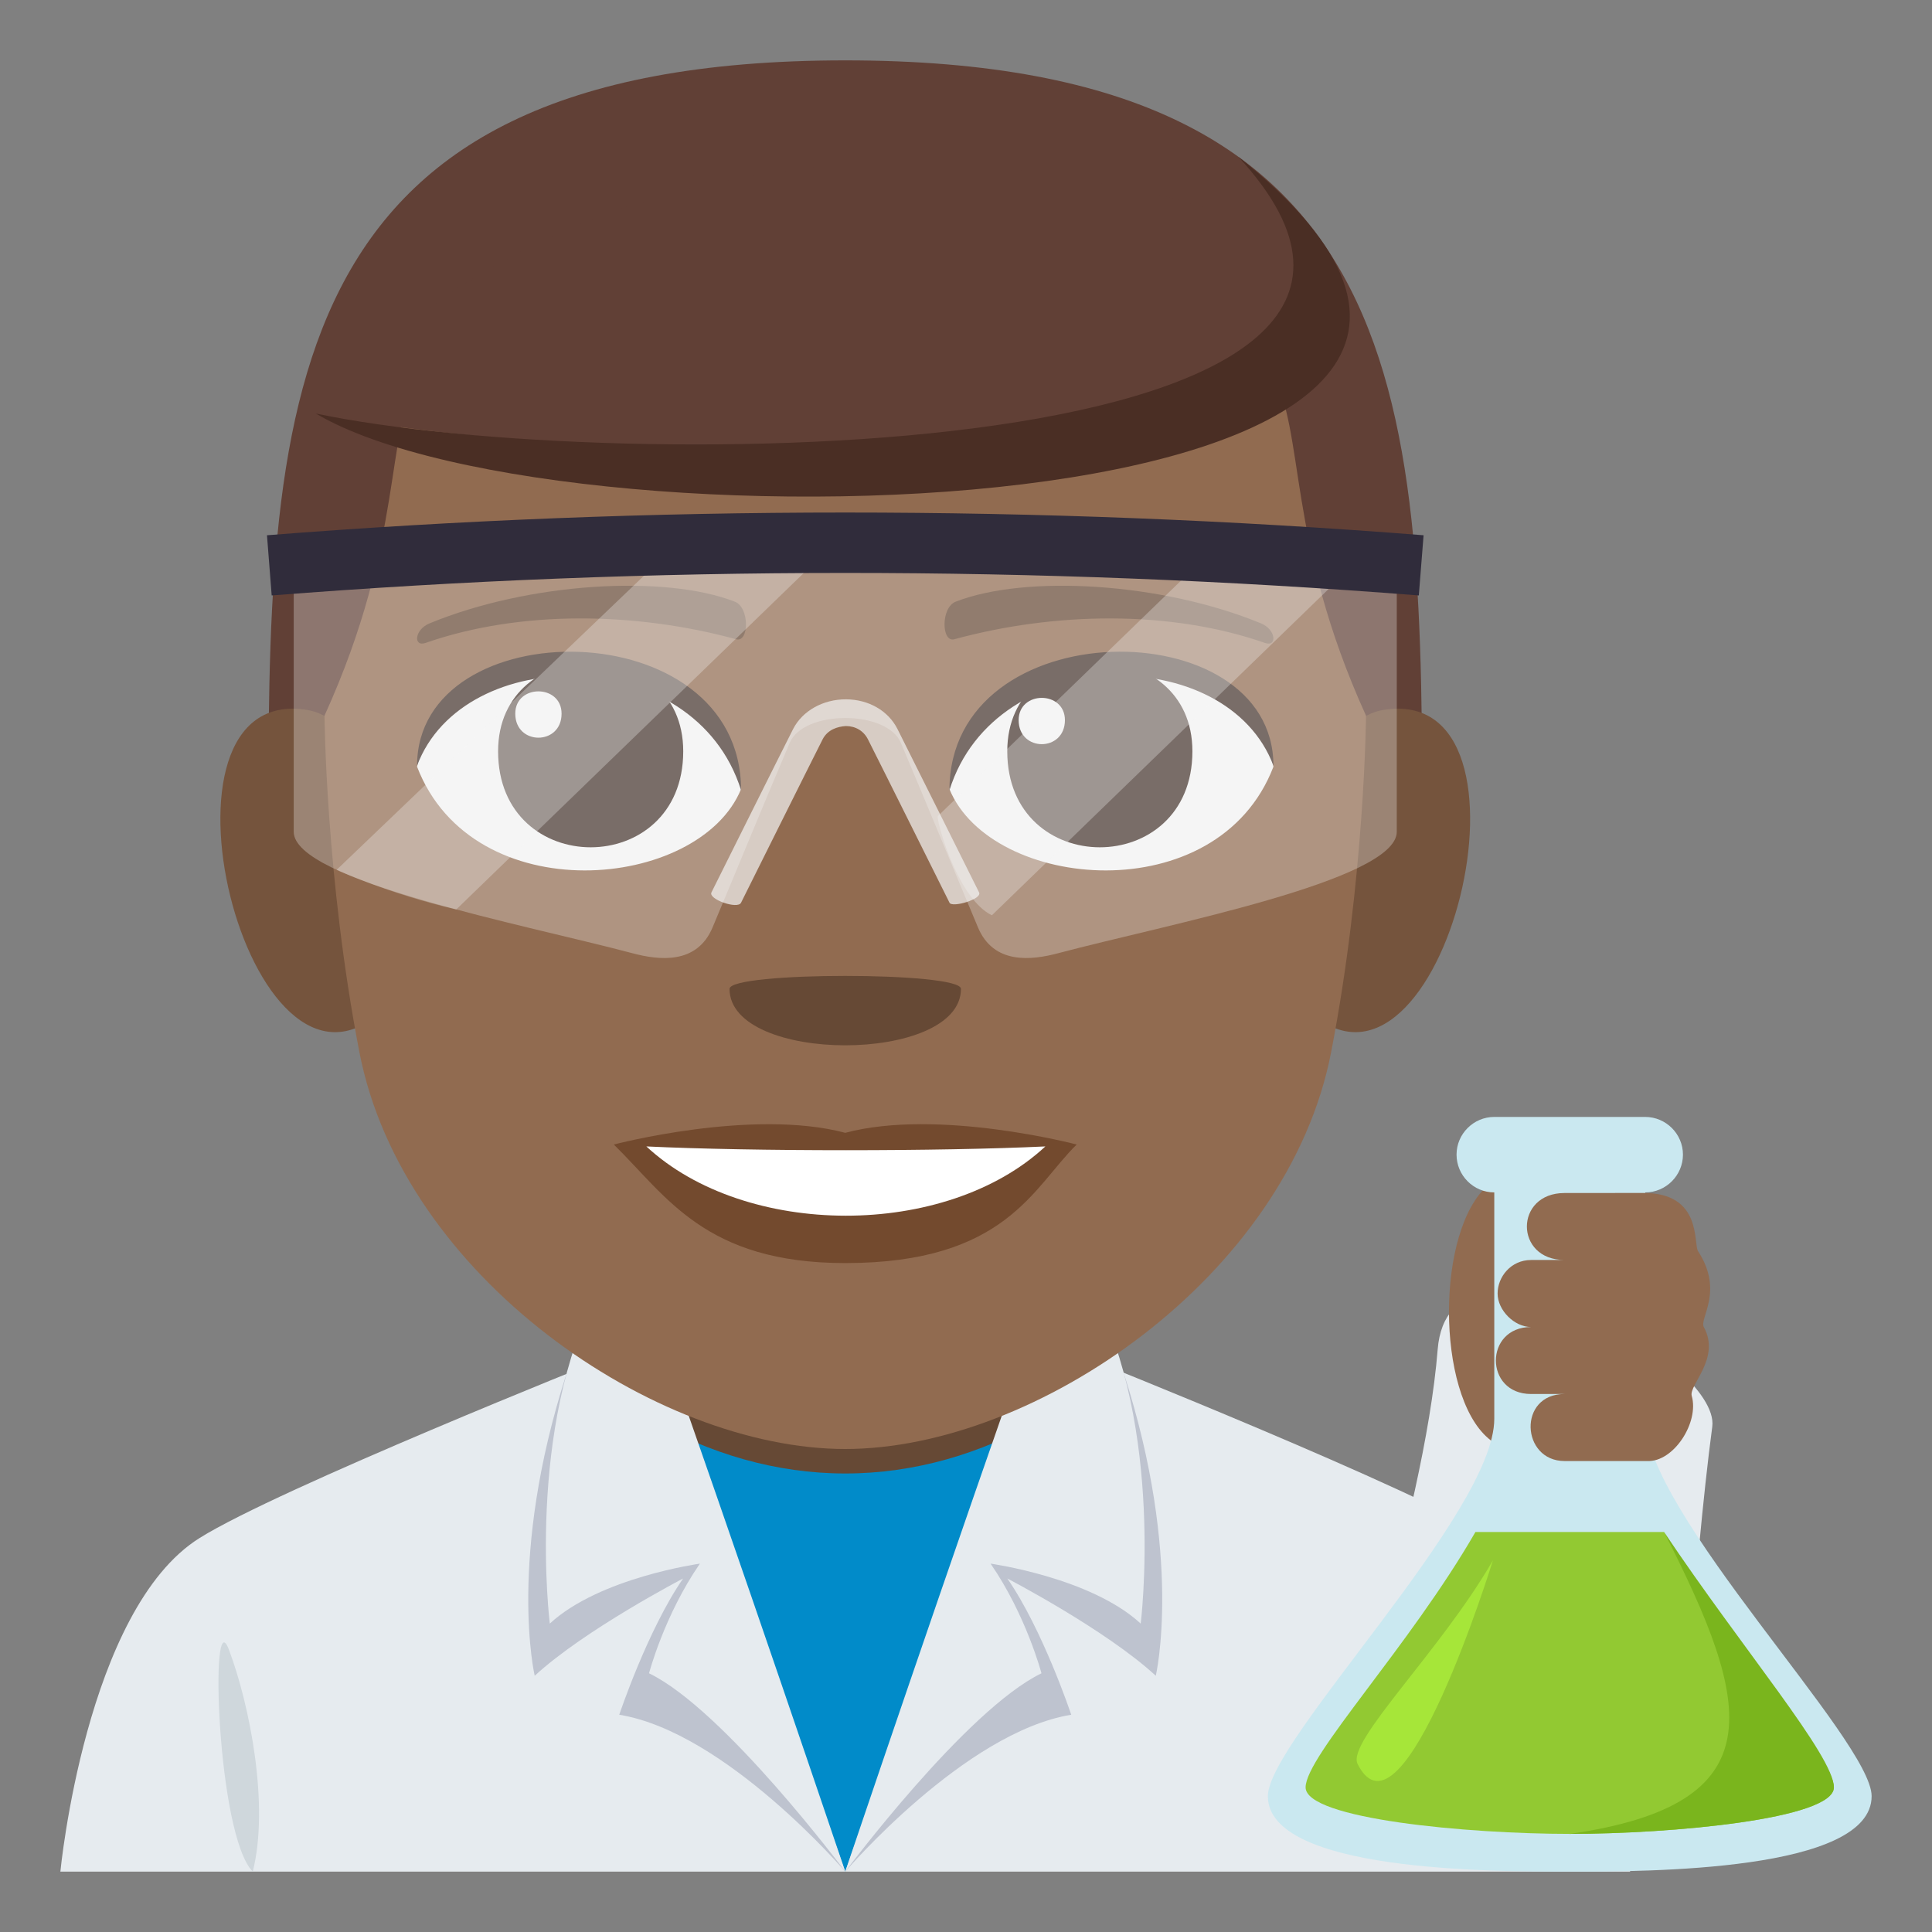 <?xml version="1.0" encoding="utf-8"?>
<!-- Generator: Adobe Illustrator 15.0.0, SVG Export Plug-In . SVG Version: 6.00 Build 0)  -->
<!DOCTYPE svg PUBLIC "-//W3C//DTD SVG 1.1//EN" "http://www.w3.org/Graphics/SVG/1.1/DTD/svg11.dtd">
<svg version="1.1" id="Layer_1" xmlns="http://www.w3.org/2000/svg" xmlns:xlink="http://www.w3.org/1999/xlink" x="0px" y="0px"
	 width="64px" height="64px" viewBox="0 0 64 64" enable-background="new 0 0 64 64" xml:space="preserve">
<rect x="0" y="0" width="64" height="64" fill="#808080" stroke="none"/>
<path fill="#E6EBEF" d="M6.611,50.949c2.6-1.631,13.393-5.936,13.393-5.936H36.08c0,0,10.783,4.297,13.369,5.934
	C53.209,53.316,54,62,54,62H2C2,62,2.838,53.309,6.611,50.949"/>
<rect x="20.742" y="41" fill="#664935" width="14.514" height="10.535"/>
<path fill="#018BC9" d="M34.5,47.014c-1.994,1.143-4.201,1.797-6.5,1.797c-2.297,0-4.506-0.654-6.5-1.799L28,62L34.5,47.014z"/>
<path fill="#BEC3CF" d="M18.764,45.514c-1.969,6.104-1.051,9.998-1.051,9.998c1.658-1.529,4.916-3.221,4.916-3.223
	c-1.18,1.709-2.115,4.514-2.115,4.514C24.051,57.381,28,62,28,62S22.504,45.764,18.764,45.514z"/>
<path fill="#E6EBEF" d="M21.223,42.363c0,0-0.971-0.412-1.385,0.359c-2.436,4.582-1.625,11.061-1.625,11.061
	c1.658-1.529,4.971-1.984,4.973-1.986C22.004,53.506,21.5,55.43,21.5,55.43C23.998,56.639,28,62,28,62S24.66,52.086,21.223,42.363z"
	/>
<path fill="#BEC3CF" d="M37.234,45.514c1.969,6.104,1.053,9.998,1.053,9.998c-1.658-1.529-4.916-3.221-4.918-3.223
	c1.182,1.709,2.117,4.514,2.117,4.514C31.949,57.381,28,62,28,62S33.494,45.764,37.234,45.514z"/>
<path fill="#E6EBEF" d="M34.777,42.363c0,0,0.971-0.412,1.385,0.359c2.436,4.582,1.625,11.061,1.625,11.061
	c-1.658-1.529-4.973-1.984-4.973-1.986c1.18,1.709,1.686,3.633,1.686,3.633C32,56.639,28,62,28,62S31.34,52.086,34.777,42.363z"/>
<path fill="#CFD7DC" d="M8.373,62c0.555-2.189-0.098-5.518-0.789-7.35C6.941,52.943,7.184,60.795,8.373,62"/>
<path fill="#E6EBEF" d="M55.533,60.834L43.992,59.5c0,0,3.189-9.229,3.633-14.797c0.375-4.717,9.389,0.373,9.096,2.559
	C56.111,51.803,55.533,60.834,55.533,60.834z"/>
<path fill="#916B50" d="M49.301,47.646c-1.736-1.486-1.736-6.906,0-8.391C56.988,32.693,56.986,54.213,49.301,47.646z"/>
<path fill="#CAE8F0" d="M54.5,47v-7.5c0.686,0,1.25-0.564,1.25-1.252c0-0.686-0.564-1.248-1.25-1.248h-5
	c-0.689,0-1.25,0.563-1.25,1.248c0,0.688,0.561,1.252,1.25,1.252V47c0,3.125-7.5,10.652-7.5,12.5C42,62,49.422,62,52,62s10,0,10-2.5
	C62,57.652,54.5,50.125,54.5,47z"/>
<path fill="#92C932" d="M48.875,50.75c-2.178,3.783-5.625,7.42-5.625,8.459c0,1.049,5.385,1.541,8.75,1.541
	c3.363,0,8.75-0.492,8.75-1.541c0-1.039-3.449-4.676-5.625-8.459H48.875z"/>
<path fill="#A6E639" d="M49.455,51.688c-1.736,3.016-4.855,6.002-4.484,6.744C46.459,61.406,49.455,51.688,49.455,51.688z"/>
<path fill="#7AB51D" d="M52,60.75c3.363,0,8.75-0.492,8.75-1.541c0-1.039-3.018-4.566-5.625-8.459
	C58.047,56.486,58.859,59.768,52,60.75z"/>
<path fill="#916B50" d="M54.447,39.518l-2.619,0.002c-1.664,0-1.664,2.219,0,2.219h-1.109c-0.666,0-1.109,0.557-1.109,1.111
	s0.555,1.109,1.109,1.109c-1.555,0-1.555,2.219,0,2.219h1.109c-1.555,0-1.443,2.219,0,2.221h2.74
	c0.873,0.039,1.725-1.279,1.473-2.158c-0.102-0.363,0.969-1.246,0.4-2.281c-0.156-0.285,0.676-1.186-0.189-2.51
	C56.088,41.201,56.402,39.518,54.447,39.518z"/>
<path fill="#614036" d="M28,2C8.893,2,8.887,13.499,8.887,27.875h38.227C47.113,13.499,47.107,2,28,2z"/>
<path fill="#75543D" d="M12.682,33.465c2.07-1.928,0.191-9.488-2.479-9.943C4.498,22.549,8.215,37.622,12.682,33.465z"/>
<path fill="#75543D" d="M43.319,33.465c-2.071-1.928-0.191-9.488,2.479-9.943C51.501,22.549,47.786,37.621,43.319,33.465z"/>
<path fill="#916B50" d="M28,9.667c-19.963,0-11.92,2.313-17.25,14.039c0,0,0.039,5.378,1.155,11.146C13.344,42.29,21.713,48,28,48
	c6.289,0,14.657-5.71,16.096-13.147c1.117-5.769,1.155-11.146,1.155-11.146C39.921,11.979,47.965,9.667,28,9.667z"/>
<path fill="#F5F5F5" d="M42.184,25.399c-1.847,4.81-9.357,4.104-10.733,0.74C32.495,20.734,41.168,20.271,42.184,25.399z"/>
<path fill="#45332C" d="M33.367,24.887c0,4.241,6.133,4.241,6.133,0C39.5,20.949,33.367,20.949,33.367,24.887z"/>
<path fill="#45332C" d="M42.184,25.364c0-5.163-10.733-5.163-10.733,0.817C32.983,21.275,40.65,21.275,42.184,25.364z"/>
<path fill="#F5F5F5" d="M13.816,25.399c1.848,4.81,9.358,4.104,10.733,0.74C23.506,20.734,14.834,20.271,13.816,25.399z"/>
<path fill="#45332C" d="M22.633,24.887c0,4.241-6.133,4.241-6.133,0C16.5,20.95,22.633,20.95,22.633,24.887z"/>
<path fill="#45332C" d="M13.816,25.364c0-5.162,10.733-5.162,10.733,0.815C23.018,21.275,15.35,21.275,13.816,25.364z"/>
<path fill="#F5F5F5" d="M33.744,23.855c0,1.062,1.533,1.062,1.533,0C35.277,22.872,33.744,22.872,33.744,23.855z"/>
<path fill="#F5F5F5" d="M18.603,23.641c0,1.061-1.534,1.061-1.534,0C17.068,22.656,18.603,22.656,18.603,23.641z"/>
<path fill="#734A2E" d="M28,37.526c-3.088-0.819-7.666,0.388-7.666,0.388c1.744,1.709,3.021,3.927,7.666,3.927
	c5.324,0,6.226-2.518,7.666-3.927C35.666,37.914,31.084,36.705,28,37.526z"/>
<path fill="#FFFFFF" d="M21.412,37.977c3.281,3.05,9.915,3.069,13.217,0C31.129,38.143,24.938,38.145,21.412,37.977z"/>
<path fill="#664935" d="M41.774,20.651c-3.294-1.358-7.804-1.623-10.119-0.718c-0.489,0.19-0.474,1.36-0.042,1.243
	c3.32-0.904,7.142-0.974,10.285,0.12C42.32,21.444,42.27,20.854,41.774,20.651z"/>
<path fill="#664935" d="M14.227,20.651c3.293-1.358,7.803-1.623,10.118-0.718c0.489,0.19,0.474,1.36,0.042,1.243
	c-3.32-0.904-7.142-0.975-10.285,0.12C13.68,21.444,13.73,20.854,14.227,20.651z"/>
<path fill="#614036" d="M43.264,7.907c7.12,9.764-25.929,7.216-32.803,5.791C10.461,13.698,20.558-0.071,43.264,7.907z"/>
<path fill="#4A2E24" d="M10.461,13.698c9.873,2.077,40.059,1.79,30.559-8.507C56.509,17.549,18.82,18.65,10.461,13.698z"/>
<path fill="#664935" d="M31.833,32.757c0,2.494-7.666,2.494-7.666,0C24.167,32.185,31.833,32.185,31.833,32.757z"/>
<path opacity="0.3" fill="#F5F5F5" d="M9.73,18.582c0,0,0,6.658,0,8.971c0,1.623,7.654,3.076,11.209,4.021
	c0.902,0.242,2.148,0.381,2.666-0.852c0.881-2.098,1.498-3.623,2.555-6.115c0.461-1.096,3.219-1.098,3.682,0
	c1.055,2.492,1.674,4.018,2.555,6.115c0.518,1.232,1.764,1.094,2.666,0.852c3.553-0.945,11.207-2.398,11.207-4.021
	c0-2.313,0-8.971,0-8.971H9.73z"/>
<path opacity="0.3" fill="#F5F5F5" d="M23.111,17.369L11.152,28.814c0,0,1.725,0.795,3.963,1.313L28,17.652
	C27.377,17.643,24.133,17.344,23.111,17.369z"/>
<path opacity="0.3" fill="#F5F5F5" d="M40.141,18.248l-9.08,8.793c0,0.324,0.703,2.754,1.797,3.279l12.287-11.906L40.141,18.248z"/>
<path opacity="0.7" fill="#F5F5F5" d="M31.455,29.906c0,0-2.275-4.57-2.703-5.414c-0.141-0.279-0.406-0.439-0.732-0.441
	c-0.275,0.018-0.602,0.115-0.77,0.441c-0.428,0.844-2.703,5.414-2.703,5.414c-0.115,0.225-1.092-0.119-0.979-0.344
	c0,0,2.277-4.57,2.707-5.416c0.305-0.596,0.986-0.98,1.742-0.98c0.002,0,0.004,0,0.004,0c0.75,0.002,1.402,0.377,1.707,0.98
	c0.428,0.846,2.705,5.416,2.705,5.416C32.547,29.787,31.541,30.076,31.455,29.906z"/>
<path fill="#302C3B" d="M47,19.725c-12.646-0.994-25.354-0.994-38,0c-0.051-0.664-0.104-1.328-0.156-1.994
	c12.75-1.004,25.561-1.004,38.314,0C47.104,18.396,47.053,19.061,47,19.725z"/>
</svg>
